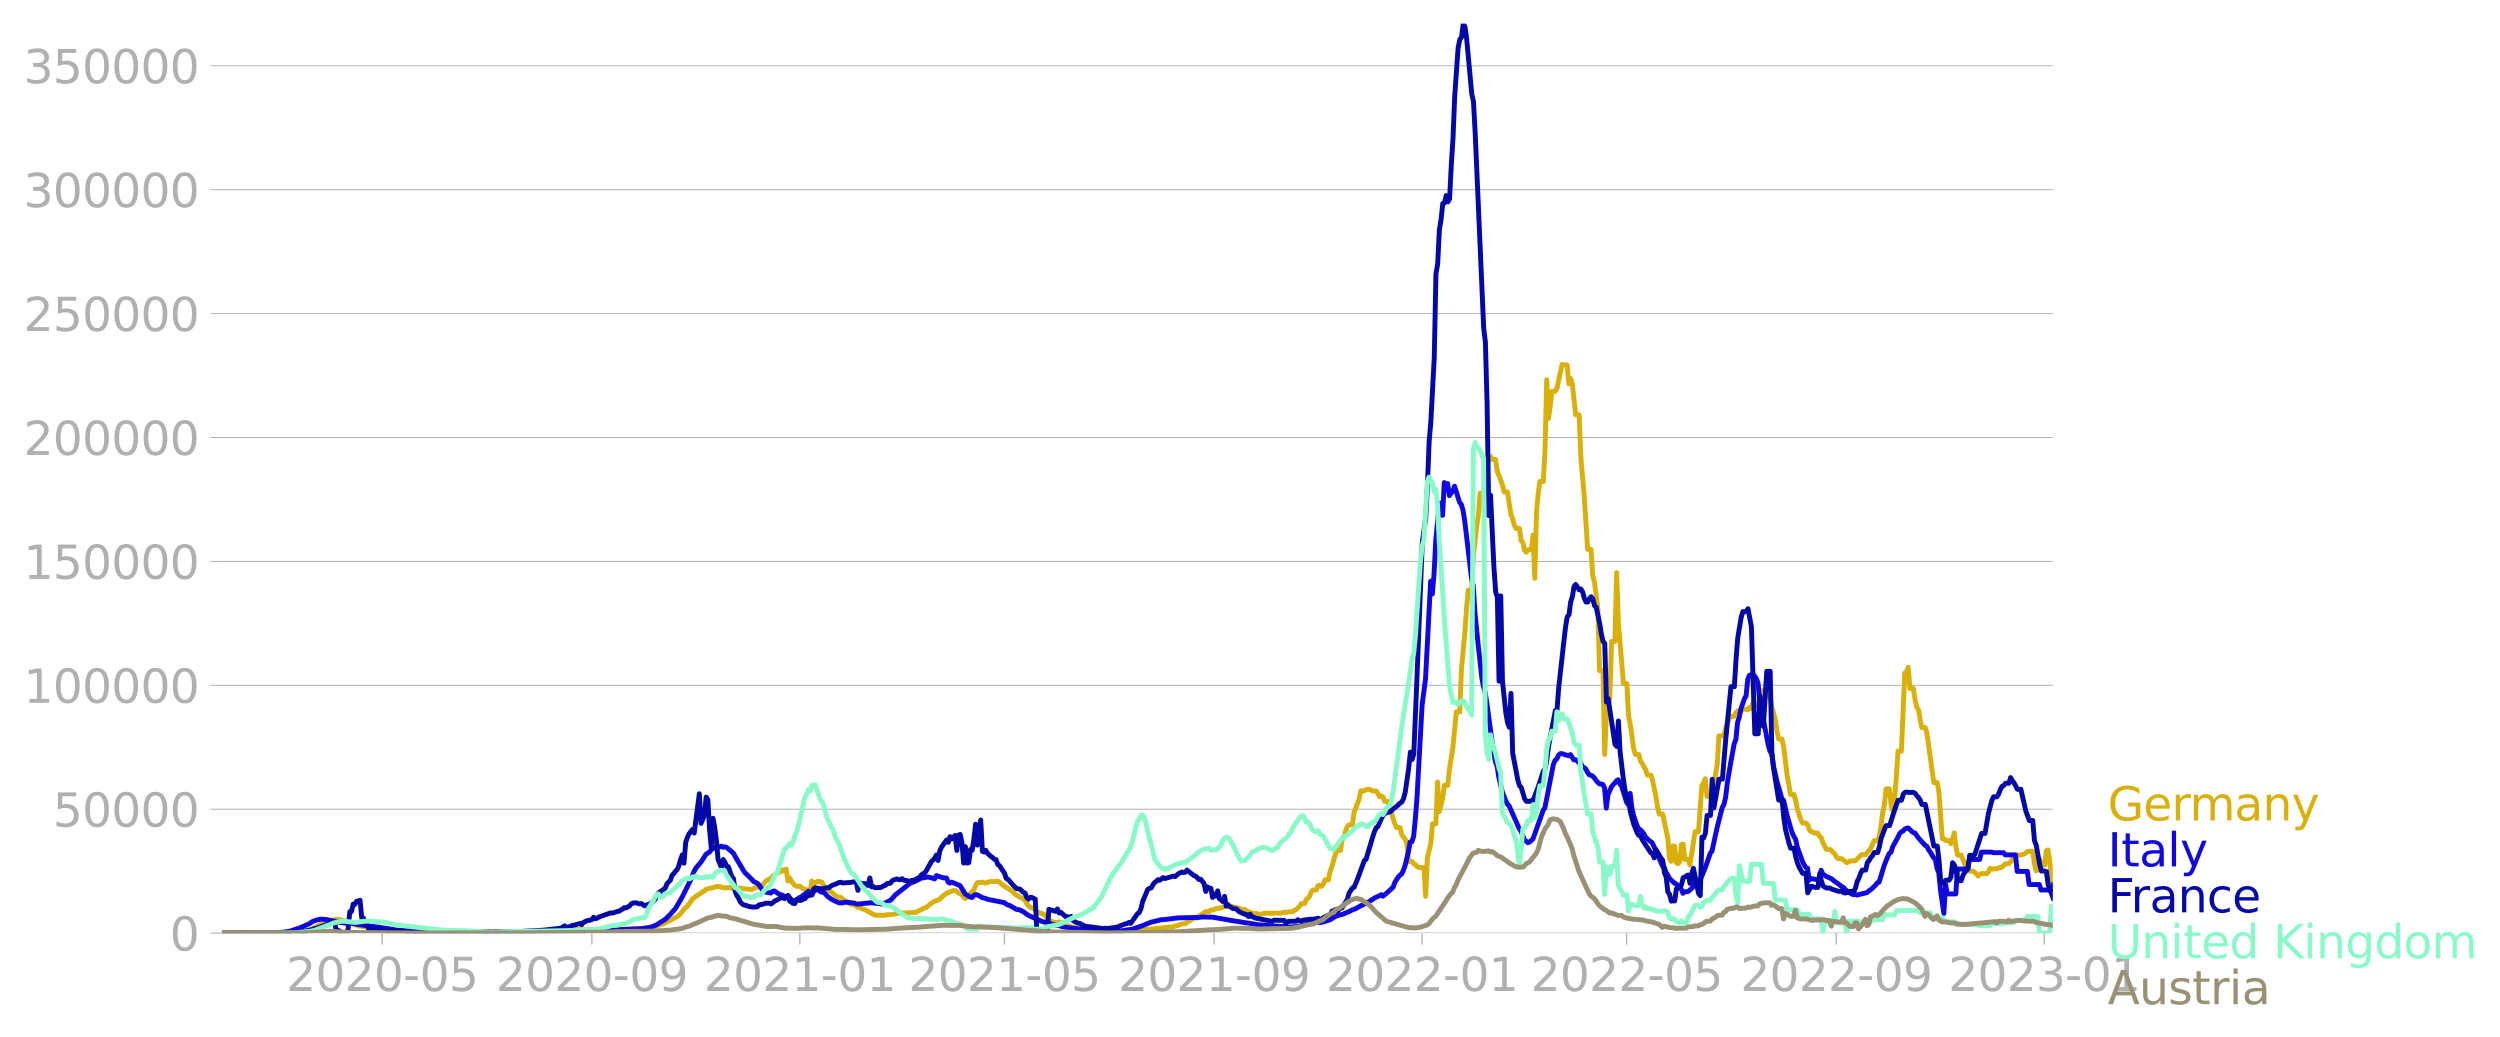 <svg xmlns="http://www.w3.org/2000/svg" xmlns:xlink="http://www.w3.org/1999/xlink" width="1015.94" height="421.575" viewBox="0 0 761.955 316.181"><defs><style>*{stroke-linejoin:round;stroke-linecap:butt}</style></defs><g id="figure_1"><path id="patch_1" d="M0 316.18h761.955V0H0v316.18z" style="fill:none"/><g id="axes_1"><path id="patch_2" d="M67.645 284.4h558V7.2h-558v277.2z" style="fill:none"/><g id="matplotlib.axis_1"><g id="xtick_1"><g id="line2d_1"><defs><path id="m81eeadfba9" d="M0 0v3.5" style="stroke:#b0b0b0;stroke-width:.4"/></defs><use xlink:href="#m81eeadfba9" x="116.483" y="284.4" style="fill:#b0b0b0;stroke:#b0b0b0;stroke-width:.4"/></g><g id="text_1" style="fill:#b0b0b0" transform="matrix(.14 0 0 -.14 87.235 302.038)"><defs><path id="DejaVuSans-32" d="M1228 531h2203V0H469v531q359 372 979 998 621 627 780 809 303 340 423 576 121 236 121 464 0 372-261 606-261 235-680 235-297 0-627-103-329-103-704-313v638q381 153 712 231 332 78 607 78 725 0 1156-363 431-362 431-968 0-288-108-546-107-257-392-607-78-91-497-524-418-433-1181-1211z" transform="scale(.016)"/><path id="DejaVuSans-30" d="M2034 4250q-487 0-733-480-245-479-245-1442 0-959 245-1439 246-480 733-480 491 0 736 480 246 480 246 1439 0 963-246 1442-245 480-736 480zm0 500q785 0 1199-621 414-620 414-1801 0-1178-414-1799Q2819-91 2034-91q-784 0-1198 620-414 621-414 1799 0 1181 414 1801 414 621 1198 621z" transform="scale(.016)"/><path id="DejaVuSans-2d" d="M313 2009h1684v-512H313v512z" transform="scale(.016)"/><path id="DejaVuSans-35" d="M691 4666h2478v-532H1269V2991q137 47 274 70 138 23 276 23 781 0 1237-428 457-428 457-1159 0-753-469-1171Q2575-91 1722-91q-294 0-599 50Q819 9 494 109v635q281-153 581-228t634-75q541 0 856 284 316 284 316 772 0 487-316 771-315 285-856 285-253 0-505-56-251-56-513-175v2344z" transform="scale(.016)"/></defs><use xlink:href="#DejaVuSans-32"/><use xlink:href="#DejaVuSans-30" x="63.623"/><use xlink:href="#DejaVuSans-32" x="127.246"/><use xlink:href="#DejaVuSans-30" x="190.869"/><use xlink:href="#DejaVuSans-2d" x="254.492"/><use xlink:href="#DejaVuSans-30" x="290.576"/><use xlink:href="#DejaVuSans-35" x="354.199"/></g></g><g id="xtick_2"><use xlink:href="#m81eeadfba9" id="line2d_2" x="180.388" y="284.4" style="fill:#b0b0b0;stroke:#b0b0b0;stroke-width:.4"/><g id="text_2" style="fill:#b0b0b0" transform="matrix(.14 0 0 -.14 151.14 302.038)"><defs><path id="DejaVuSans-39" d="M703 97v575q238-113 481-172 244-59 479-59 625 0 954 420 330 420 377 1277-181-269-460-413-278-144-615-144-700 0-1108 423-408 424-408 1159 0 718 425 1152 425 435 1131 435 810 0 1236-621 427-620 427-1801 0-1103-524-1761Q2575-91 1691-91q-238 0-482 47Q966 3 703 97zm1256 1978q425 0 673 290 249 291 249 798 0 503-249 795-248 292-673 292t-673-292q-248-292-248-795 0-507 248-798 248-290 673-290z" transform="scale(.016)"/></defs><use xlink:href="#DejaVuSans-32"/><use xlink:href="#DejaVuSans-30" x="63.623"/><use xlink:href="#DejaVuSans-32" x="127.246"/><use xlink:href="#DejaVuSans-30" x="190.869"/><use xlink:href="#DejaVuSans-2d" x="254.492"/><use xlink:href="#DejaVuSans-30" x="290.576"/><use xlink:href="#DejaVuSans-39" x="354.199"/></g></g><g id="xtick_3"><use xlink:href="#m81eeadfba9" id="line2d_3" x="243.773" y="284.4" style="fill:#b0b0b0;stroke:#b0b0b0;stroke-width:.4"/><g id="text_3" style="fill:#b0b0b0" transform="matrix(.14 0 0 -.14 214.526 302.038)"><defs><path id="DejaVuSans-31" d="M794 531h1031v3560L703 3866v575l1116 225h631V531h1031V0H794v531z" transform="scale(.016)"/></defs><use xlink:href="#DejaVuSans-32"/><use xlink:href="#DejaVuSans-30" x="63.623"/><use xlink:href="#DejaVuSans-32" x="127.246"/><use xlink:href="#DejaVuSans-31" x="190.869"/><use xlink:href="#DejaVuSans-2d" x="254.492"/><use xlink:href="#DejaVuSans-30" x="290.576"/><use xlink:href="#DejaVuSans-31" x="354.199"/></g></g><g id="xtick_4"><use xlink:href="#m81eeadfba9" id="line2d_4" x="306.12" y="284.4" style="fill:#b0b0b0;stroke:#b0b0b0;stroke-width:.4"/><g id="text_4" style="fill:#b0b0b0" transform="matrix(.14 0 0 -.14 276.872 302.038)"><use xlink:href="#DejaVuSans-32"/><use xlink:href="#DejaVuSans-30" x="63.623"/><use xlink:href="#DejaVuSans-32" x="127.246"/><use xlink:href="#DejaVuSans-31" x="190.869"/><use xlink:href="#DejaVuSans-2d" x="254.492"/><use xlink:href="#DejaVuSans-30" x="290.576"/><use xlink:href="#DejaVuSans-35" x="354.199"/></g></g><g id="xtick_5"><use xlink:href="#m81eeadfba9" id="line2d_5" x="370.025" y="284.4" style="fill:#b0b0b0;stroke:#b0b0b0;stroke-width:.4"/><g id="text_5" style="fill:#b0b0b0" transform="matrix(.14 0 0 -.14 340.777 302.038)"><use xlink:href="#DejaVuSans-32"/><use xlink:href="#DejaVuSans-30" x="63.623"/><use xlink:href="#DejaVuSans-32" x="127.246"/><use xlink:href="#DejaVuSans-31" x="190.869"/><use xlink:href="#DejaVuSans-2d" x="254.492"/><use xlink:href="#DejaVuSans-30" x="290.576"/><use xlink:href="#DejaVuSans-39" x="354.199"/></g></g><g id="xtick_6"><use xlink:href="#m81eeadfba9" id="line2d_6" x="433.41" y="284.4" style="fill:#b0b0b0;stroke:#b0b0b0;stroke-width:.4"/><g id="text_6" style="fill:#b0b0b0" transform="matrix(.14 0 0 -.14 404.162 302.038)"><use xlink:href="#DejaVuSans-32"/><use xlink:href="#DejaVuSans-30" x="63.623"/><use xlink:href="#DejaVuSans-32" x="127.246"/><use xlink:href="#DejaVuSans-32" x="190.869"/><use xlink:href="#DejaVuSans-2d" x="254.492"/><use xlink:href="#DejaVuSans-30" x="290.576"/><use xlink:href="#DejaVuSans-31" x="354.199"/></g></g><g id="xtick_7"><use xlink:href="#m81eeadfba9" id="line2d_7" x="495.757" y="284.4" style="fill:#b0b0b0;stroke:#b0b0b0;stroke-width:.4"/><g id="text_7" style="fill:#b0b0b0" transform="matrix(.14 0 0 -.14 466.509 302.038)"><use xlink:href="#DejaVuSans-32"/><use xlink:href="#DejaVuSans-30" x="63.623"/><use xlink:href="#DejaVuSans-32" x="127.246"/><use xlink:href="#DejaVuSans-32" x="190.869"/><use xlink:href="#DejaVuSans-2d" x="254.492"/><use xlink:href="#DejaVuSans-30" x="290.576"/><use xlink:href="#DejaVuSans-35" x="354.199"/></g></g><g id="xtick_8"><use xlink:href="#m81eeadfba9" id="line2d_8" x="559.662" y="284.4" style="fill:#b0b0b0;stroke:#b0b0b0;stroke-width:.4"/><g id="text_8" style="fill:#b0b0b0" transform="matrix(.14 0 0 -.14 530.414 302.038)"><use xlink:href="#DejaVuSans-32"/><use xlink:href="#DejaVuSans-30" x="63.623"/><use xlink:href="#DejaVuSans-32" x="127.246"/><use xlink:href="#DejaVuSans-32" x="190.869"/><use xlink:href="#DejaVuSans-2d" x="254.492"/><use xlink:href="#DejaVuSans-30" x="290.576"/><use xlink:href="#DejaVuSans-39" x="354.199"/></g></g><g id="xtick_9"><use xlink:href="#m81eeadfba9" id="line2d_9" x="623.047" y="284.4" style="fill:#b0b0b0;stroke:#b0b0b0;stroke-width:.4"/><g id="text_9" style="fill:#b0b0b0" transform="matrix(.14 0 0 -.14 593.8 302.038)"><defs><path id="DejaVuSans-33" d="M2597 2516q453-97 707-404 255-306 255-756 0-690-475-1069Q2609-91 1734-91q-293 0-604 58T488 141v609q262-153 574-231 313-78 654-78 593 0 904 234t311 681q0 413-289 645-289 233-804 233h-544v519h569q465 0 712 186t247 536q0 359-255 551-254 193-729 193-260 0-557-57-297-56-653-174v562q360 100 674 150t592 50q719 0 1137-327 419-326 419-882 0-388-222-655t-631-370z" transform="scale(.016)"/></defs><use xlink:href="#DejaVuSans-32"/><use xlink:href="#DejaVuSans-30" x="63.623"/><use xlink:href="#DejaVuSans-32" x="127.246"/><use xlink:href="#DejaVuSans-33" x="190.869"/><use xlink:href="#DejaVuSans-2d" x="254.492"/><use xlink:href="#DejaVuSans-30" x="290.576"/><use xlink:href="#DejaVuSans-31" x="354.199"/></g></g></g><g id="matplotlib.axis_2"><g id="ytick_1"><path id="line2d_10" d="M67.645 284.4h558" clip-path="url(#pabe5dfaaa9)" style="fill:none;stroke:#b0b0b0;stroke-width:.3;stroke-linecap:square"/><g id="line2d_11"><defs><path id="m891b3b6d70" d="M0 0h-3.5" style="stroke:#b0b0b0;stroke-width:.3"/></defs><use xlink:href="#m891b3b6d70" x="67.645" y="284.4" style="fill:#b0b0b0;stroke:#b0b0b0;stroke-width:.3"/></g><use xlink:href="#DejaVuSans-30" id="text_10" style="fill:#b0b0b0" transform="matrix(.14 0 0 -.14 51.737 289.719)"/></g><g id="ytick_2"><path id="line2d_12" d="M67.645 246.636h558" clip-path="url(#pabe5dfaaa9)" style="fill:none;stroke:#b0b0b0;stroke-width:.3;stroke-linecap:square"/><use xlink:href="#m891b3b6d70" id="line2d_13" x="67.645" y="246.636" style="fill:#b0b0b0;stroke:#b0b0b0;stroke-width:.3"/><g id="text_11" style="fill:#b0b0b0" transform="matrix(.14 0 0 -.14 16.108 251.955)"><use xlink:href="#DejaVuSans-35"/><use xlink:href="#DejaVuSans-30" x="63.623"/><use xlink:href="#DejaVuSans-30" x="127.246"/><use xlink:href="#DejaVuSans-30" x="190.869"/><use xlink:href="#DejaVuSans-30" x="254.492"/></g></g><g id="ytick_3"><path id="line2d_14" d="M67.645 208.872h558" clip-path="url(#pabe5dfaaa9)" style="fill:none;stroke:#b0b0b0;stroke-width:.3;stroke-linecap:square"/><use xlink:href="#m891b3b6d70" id="line2d_15" x="67.645" y="208.872" style="fill:#b0b0b0;stroke:#b0b0b0;stroke-width:.3"/><g id="text_12" style="fill:#b0b0b0" transform="matrix(.14 0 0 -.14 7.2 214.191)"><use xlink:href="#DejaVuSans-31"/><use xlink:href="#DejaVuSans-30" x="63.623"/><use xlink:href="#DejaVuSans-30" x="127.246"/><use xlink:href="#DejaVuSans-30" x="190.869"/><use xlink:href="#DejaVuSans-30" x="254.492"/><use xlink:href="#DejaVuSans-30" x="318.115"/></g></g><g id="ytick_4"><path id="line2d_16" d="M67.645 171.108h558" clip-path="url(#pabe5dfaaa9)" style="fill:none;stroke:#b0b0b0;stroke-width:.3;stroke-linecap:square"/><use xlink:href="#m891b3b6d70" id="line2d_17" x="67.645" y="171.108" style="fill:#b0b0b0;stroke:#b0b0b0;stroke-width:.3"/><g id="text_13" style="fill:#b0b0b0" transform="matrix(.14 0 0 -.14 7.2 176.427)"><use xlink:href="#DejaVuSans-31"/><use xlink:href="#DejaVuSans-35" x="63.623"/><use xlink:href="#DejaVuSans-30" x="127.246"/><use xlink:href="#DejaVuSans-30" x="190.869"/><use xlink:href="#DejaVuSans-30" x="254.492"/><use xlink:href="#DejaVuSans-30" x="318.115"/></g></g><g id="ytick_5"><path id="line2d_18" d="M67.645 133.344h558" clip-path="url(#pabe5dfaaa9)" style="fill:none;stroke:#b0b0b0;stroke-width:.3;stroke-linecap:square"/><use xlink:href="#m891b3b6d70" id="line2d_19" x="67.645" y="133.344" style="fill:#b0b0b0;stroke:#b0b0b0;stroke-width:.3"/><g id="text_14" style="fill:#b0b0b0" transform="matrix(.14 0 0 -.14 7.2 138.663)"><use xlink:href="#DejaVuSans-32"/><use xlink:href="#DejaVuSans-30" x="63.623"/><use xlink:href="#DejaVuSans-30" x="127.246"/><use xlink:href="#DejaVuSans-30" x="190.869"/><use xlink:href="#DejaVuSans-30" x="254.492"/><use xlink:href="#DejaVuSans-30" x="318.115"/></g></g><g id="ytick_6"><path id="line2d_20" d="M67.645 95.58h558" clip-path="url(#pabe5dfaaa9)" style="fill:none;stroke:#b0b0b0;stroke-width:.3;stroke-linecap:square"/><use xlink:href="#m891b3b6d70" id="line2d_21" x="67.645" y="95.581" style="fill:#b0b0b0;stroke:#b0b0b0;stroke-width:.3"/><g id="text_15" style="fill:#b0b0b0" transform="matrix(.14 0 0 -.14 7.2 100.9)"><use xlink:href="#DejaVuSans-32"/><use xlink:href="#DejaVuSans-35" x="63.623"/><use xlink:href="#DejaVuSans-30" x="127.246"/><use xlink:href="#DejaVuSans-30" x="190.869"/><use xlink:href="#DejaVuSans-30" x="254.492"/><use xlink:href="#DejaVuSans-30" x="318.115"/></g></g><g id="ytick_7"><path id="line2d_22" d="M67.645 57.817h558" clip-path="url(#pabe5dfaaa9)" style="fill:none;stroke:#b0b0b0;stroke-width:.3;stroke-linecap:square"/><use xlink:href="#m891b3b6d70" id="line2d_23" x="67.645" y="57.817" style="fill:#b0b0b0;stroke:#b0b0b0;stroke-width:.3"/><g id="text_16" style="fill:#b0b0b0" transform="matrix(.14 0 0 -.14 7.2 63.136)"><use xlink:href="#DejaVuSans-33"/><use xlink:href="#DejaVuSans-30" x="63.623"/><use xlink:href="#DejaVuSans-30" x="127.246"/><use xlink:href="#DejaVuSans-30" x="190.869"/><use xlink:href="#DejaVuSans-30" x="254.492"/><use xlink:href="#DejaVuSans-30" x="318.115"/></g></g><g id="ytick_8"><path id="line2d_24" d="M67.645 20.053h558" clip-path="url(#pabe5dfaaa9)" style="fill:none;stroke:#b0b0b0;stroke-width:.3;stroke-linecap:square"/><use xlink:href="#m891b3b6d70" id="line2d_25" x="67.645" y="20.053" style="fill:#b0b0b0;stroke:#b0b0b0;stroke-width:.3"/><g id="text_17" style="fill:#b0b0b0" transform="matrix(.14 0 0 -.14 7.2 25.372)"><use xlink:href="#DejaVuSans-33"/><use xlink:href="#DejaVuSans-35" x="63.623"/><use xlink:href="#DejaVuSans-30" x="127.246"/><use xlink:href="#DejaVuSans-30" x="190.869"/><use xlink:href="#DejaVuSans-30" x="254.492"/><use xlink:href="#DejaVuSans-30" x="318.115"/></g></g></g><path id="line2d_26" d="m67.645 284.4 21.302-.107 2.078-.154 1.559-.265 1.558-.405 1.04-.457.519-.098 3.637-2.176 3.637-.564 3.117.786.52.336 1.558.476 1.04.437 3.636.405 1.04.245 5.714.789 1.04.013 6.234.252 1.559.063 14.028.088 2.597-.13 3.637.126 11.43-.02 4.676-.139 9.872-.433 1.559-.1 8.312.102 1.56-.093 2.077-.076 6.755-.332 2.078-.104 3.117-.652 1.04-.362 1.038-.277 1.559-.831 1.039-.563 1.04-.497.519-.265 1.039-.924 1.039-1.345 1.039-.96 1.559-2.19 1.039-.793 2.078-1.384.52-.304.52-.469 1.038-.335.52.002 1.039-.34.52-.219.519.101.52-.1.52.274 1.038.198 1.559-.146.52.13 2.078.01 2.078.317.52-.005.519.147 1.039-.045.52-.175.52-.341 1.038-.174.52-.383.52-.176 1.038-1.246.52-.262.52-.435.52-.04.519-.747 2.078-1.357.52-.03.519-.55.52.322.52-.568.519 3.644.52-.937.519.972 1.039 1.328.52.246 1.038-.038 1.04.843 1.558.36.52.665.52-3.436.519 1.178.52-.715.519-.286.52-.098 1.039.31.52 1.022.519.65.52.33.519.578.52.154 1.039.906.52.486 1.038.42.52.044.52.535 1.558 1.02.52.442 1.558.268 1.04.738 1.038.318.52.278.52.116 3.117 1.729 3.117.012.52-.168 1.558-.046 1.04-.275 1.558-.126 1.559-.12 1.039-.041 2.078-.1 2.598-1.306.52-.132 1.558-1.304 1.04-.68 1.038-.336.52-.256 1.039-.997 1.04-.85 1.558-.59.52-.178.519-.034.52.253.519.537.52.149.519.287.52.796.52.42.519-.386 1.558-1.767.52-.423.52-1.297.519-.973 1.559-.151 1.039.324.52-.344.519-.01.52-.185 1.558.038.52-.147.52.286.519.516.52.347.519.48 1.039.565 1.559 1.125.52.63 1.558.984.52.152.519.338.52.489 1.039 1.612.52.448 1.038.37 1.559 1.247 1.039.28 1.04.543.519.907.52.646 1.038.329.52.309 1.039.09.52-.248.52.18 1.038.793 1.04.245.519.063 1.039.336 3.117.537 1.559.554 1.04-.028 6.234.356.52.058.519-.132 3.637-.126 1.558-.155 4.676-.432 1.04-.089 1.039-.1 1.039-.174h1.039l1.039-.14 2.078-.237h.52l.52-.235 1.038-.23 1.04-.457h1.038l.52-.537.52-.155 1.558-1.056h1.04l.519-.681.52-.198 1.558-1.102h1.04l.519-.482h.52l1.558-.57h1.04l.519-.298 1.558-.294.52.138h1.039l.52.212 1.039.163 1.039.48h1.039l.52.443 2.078.775h1.039l.52.212.519.054 1.558-.343 4.676.004.52-.195 1.559-.136.52-.118h1.038l.52-.443.52-.194 1.039-.95.52-.87h1.038l.52-1.269.52-.4.519-.668.52-1.29.519-.55h1.04l.519-1.364.52-.036.519.303.52-.638.519-1.343h1.039l.52-2.694.519-1.19 1.04-3.832.519-1.243h1.039l.52-3.143.519-1.102 1.039-3.057.52-.467h1.039l.52-3.788 1.558-4.092.52-2.53h1.039l.52-.387 1.038-.08 1.04.52h1.038l.52.7.52 1.046.52-.26.519.28.52 1.41h1.038l.52 2.839.52.565.519 1.974.52 1.504.52 1.113h1.038l.52 2.141 1.039 1.407.52 1.267.519 5.5h1.039l.52.711.52.253.519.606.52.233h1.558l.52 8.81.519-11.668 1.04-4.364.519-6.078h1.039l.52-12.699.519 9.013 1.039-4.164.52-3.872h1.039l.52-5.069 1.038-6.539 1.04-10.796h1.039l.52-12.907 1.038-11.245.52-7.51.52-5.394h1.038l.52-11.022.52-3.848.52-4.801.519-3.559.52-6.332h1.038l.52-6.453.52-.75.519-2.779.52-1.267.519.935h1.04l.519 3.76.52 1.117 1.038 2.86.52 2.172h1.039l1.04 6.875.519 1.179.52 2.082.519 1.004h1.039l.52 3.767.519.41.52 2.442.52.61.519-.74h1.039l.52-4.47.519 13.176.52-20.096.519-5.619.52-3.802h1.039l.52-9.554.519-21.46.52 11.876.519-3.472.52-4.857h1.039l.52-.892 1.558-7.314.52.145h1.038l.52 5.783.52-1.648.519 1.646 1.04 9.436h1.038l.52 12.852 1.039 11.917 1.039 16.232h1.04l.519 8.06.52 1.9 1.038 8.096.52 18.91h1.039l.52 25.565.52-12.342 1.038-4.665.52-17.45h1.039l.52-20.968.519 15.147 1.559 18.693h1.039l.52 9.85.519 2.512 1.039 7.441.52 1.784h1.039l.52 2.046.519.642.52 1.038.519.778.52 1.734h1.038l.52 1.487 1.04 4.992.519 3.263.52 2.168h1.038l1.559 7.294.52 6.335.52.793.519-4.687h.52l.519 5.119.52.275.519-.628.52-5.233.519-.122.52 4.687h1.039l.52 1.691 1.558-10.144h1.039l1.04-14.063.519-.83.52-1.241.519 5.369h1.039l1.039-3.642 1.039-6.161.52-8.64h1.039l.52-.316.519-2.075 1.039-3.024.52-.53h1.039l.52-1.176.519-.557.52.348.519-.295.52-.5h1.038l.52.175.52-.78.52.336.519-1.807.52.867h1.038l.52-2.55.52-.643.519-1.445.52 1.675.52.203h1.038l.52 3.348.52 1.642.519 2.074.52 3.506.519 2.484h1.04l.519 2.713 1.039 8.295 1.039 5.91h1.039l.52 1.86.519 2.59 1.04 3.205.519 1.043h1.039l.52.406.519 1.613.52.577.519.13.52.336h1.039l.52 1.026.519.36.52 1.56 1.038 2.035h1.04l.52.336.519.637.52.393.519 1.057.52.369h1.038l1.56 1.239 1.038-.51 1.559-.088 1.559-1.563.52-.297h1.038l1.04-1.269.519-.584 1.039-2.43h1.039l.52-1.116.52-3.134.519-4.218.52-2.361.519-4.917h1.039l.52 5.067.519 1.665.52-4.07.52-5.787.519-8.388h1.039l1.039-23.84.52-.347.519-1.372.52 6.465h1.039l.52 3.318.519 2.426.52.72.519 3.065.52 2.364h1.039l.52 1.82 2.077 14.945h1.04l.519 2.904 1.039 14.221.52.03.52.524h1.038l.52.956.52-1.35.519-1.926.52 4.311.519 2.475h1.04l.519 1.131.52 1.498.519.994 1.039 1.238h1.039l.52.329 1.039 1.167.52-.516.519-.262 1.558.07.52-.527.52-1.13.52.213 1.558-.044.52-.34.519-.025.52-.17 1.039-1.03h1.039l.52-.541.519-.751.52-.323 1.038-1.025h1.04l1.039-.292 1.039-.79 1.039-.078h.52l.519 3.701.52 2.254.519-.855.52-2.757.52 1.892h1.038l.52-4.4.52-.218.519 3.431.52 5.677.519 1.158h0" clip-path="url(#pabe5dfaaa9)" style="fill:none;stroke:#d8b009;stroke-width:1.5;stroke-linecap:square"/><path id="line2d_27" d="m67.645 284.4 16.106-.094 2.598-.19 2.078-.329 3.117-1.035 2.598-1.149 1.04-.701 1.558-.566 1.04-.204 1.558.108 2.078.421 1.559.366 1.039.158 1.558.22 2.079.092 1.039.172 1.039.179 1.558.236.52-.076 1.559.296 8.313 1.246 1.039.025 5.195.332 12.47.284 2.078.034 3.117-.035 8.832.058 11.43-.056 8.833-.251 6.235-.51 2.597-.064 2.079-.062 3.117.033 4.676-.183 2.598-.167 2.078-.338 1.039-.309 1.039-.516 2.598-1.618 1.558-1.53 1.04-1.183.52-.537 2.077-3.56 2.598-5.275 1.04-2.595.519-.932 1.558-1.84 1.56-2.422 1.038-.618.52-.74 1.039-.634.52-.335.519.276 1.04-.372.519.313.52-.142.519.194 1.558 1.272.52.478 1.039 1.876 1.04 1.734 1.038 1.742.52.707 1.039.973 1.039 1.08.52.568 1.039.481.52.487 1.038 1.53.52.58 2.078.405.52-.52.52-.133 1.558 1.053 1.039.29.52.394.52.021.519-.392 1.039 1.302 1.039.474.52-.248.519-.587.52-.342.519-.153.52-.573.52-.24 1.038-.893 1.04 1.05.519-.879.52-.472.519-.187.52.122.52.491 1.038.276.52.396.52.656 1.038.804 1.04.582 1.558.69 1.04.02.519-.175 1.039-.025 2.078.276.52.217.52.076 2.597-.299.52.025.52-.16 3.116.277.52.15 1.559-.579 1.039-.561.52-.468 1.038-1.201 3.118-2.443 1.558-1.245.52-.084.52-.287.52-.155 1.558-.861 1.558-.28.52-.083 1.04.197 1.038.365.52-.998 2.078.677 1.04.057.519 1.251.52.29.519-.285 1.039.394 1.039.45.52.24 1.558 2.532 1.559.968.52.097.519-.612.52-.267.519.026 1.559.89 1.039.246.52.25 5.195 1.037.52.433.519.27.52.138 2.078 1.187 1.039.186 1.039.529 1.559 1.103 2.078.972 2.078.905 1.559.405 2.078.592 1.559.264 1.039.363 2.078.293 5.715.72 4.676.39 2.598-.023 2.597-.119 3.637-.528 2.598-.882 3.117-1.253 1.56-.379 1.558-.369 1.039-.042 1.559-.21 1.558-.196 1.04-.12 6.234-.134 1.039-.128 3.117.053 2.079.356 2.597.446 1.559.295 2.078.297 1.559.272 1.559.203 2.078.39 2.597.23 3.118.232 4.676.269 2.078-.148 5.715-1.293.52-.03.52.131 1.038-.176 2.078-.684 1.56-.962 1.558-.57.52-.07 2.078-.844 1.039-.555 1.039-.37 1.039-.582.52-.338.519-.143.52-.348.52-.169 2.077-1.265.52-.405 1.559-.711.52-.31.519.463 1.039-.85 2.078-1.897.52-1.466 1.039-1.635.52-.549.519-.378.52-1.091.519-1.418 1.039-4.365.52-2.884.519-.062.52-1.575.52-5.127.519-6.656 1.558-28.328 1.04-7.93 1.558-29.783.52 3.88.52-6.073.519-10.197 1.039-10.687.52-.768.519 3.76.52-9.988.52.496.519-.196.52 3.67.519-.82.52-.514.519-1.542 1.559 4.947.52.617.519 1.818.52 3.24 2.077 17.518.52 2.162.52 8.413 1.039 10.218 1.039 9.46.52 2.716.519 1.73.52 3.33 1.558 11.636 1.04 6.212.519 1.383.52 3.389 1.038 4.31 1.04 2.732.519 1.094.52.463 3.117 7.06.52.669 1.039 2.613 1.039.93.52-.216 1.038-.906 3.118-8.756.52-.76 2.597-13.257.52-1.244.52-.405.519-1.132.52-.454.519-.03 1.039.36 1.039.305.52-.366 1.039 1.644.52-.07.519.346.52.605.519.025.52 1.228.519.164.52.458.519 1.014.52.754.52.118.519.283.52.524.519.788 1.039 1.063.52-.012.519.18.52 1.092.52 6.12.519-4.084 1.039-2.355.52-.701.519-.496.52-.722.519-.287.52 1.296.52.643 1.038 3.384.52 1.646.52.67.519-3.498.52 4.4.519 2.3 1.04 3.05.519 1.119.52.178 1.038 1.205.52.996 1.039 1.056 1.039.77 3.117 7.073.52.405.52 1.531.519.732.52 1.063 1.558 1.486.52.235 1.039 1.225.52.34.519 1.308.52-.452 1.039-.124 1.039-.86.52-.627.519-1.33.52.039.519-.41.52-.22 1.558-3.746 1.559-4.49.52-.673 1.558-7.105 1.559-6.173.52-.876.519-2.254.52-4.38 1.038-6.18 1.04-5.683.52-1.28.519-5.271.52-1.571.519-2.606 1.039-3.013.52-.933.519-5.058.52-1.191.52-.17.519-.026.52.423.519.811.52 1.356.519 5.58 1.039 5.151 1.559 8.155.52 1.847.519.856.52 3.501 1.038 4.652 1.56 5.476.519.496 1.039 4.53 1.039 3.677.52 1.65.519 1.144.52.814.519 2.376 1.559 4.35.52 1.102.519.777.52.225.519 3.683.52-.492 2.078.378.52-.056.519-2.85.52 1.173 1.038.707 1.04.476.52.223 1.038.846 1.559 1.07.52.48.519.188.52.673 1.039.801 1.039.663.52.14.519-.07.52.183 3.117-.75.52-.565.519-.252 1.558-1.455.52-.724.52-.189 1.558-5.081 1.04-2.6.519-1.091.52-.358.519-1.66 1.559-2.8.52-1.15.519-.597.52-.191.519-.61.52-.272.519-.093 1.559 1.408.52.114 1.038 1.468 2.079 2.319.52.261.519 1.04.52.72 1.038 1.714.52.536.52 2.757.519 1.253.52 5.256 1.039 7.206.52-8.842.519 2.892h2.597l.52-7.574h3.117l.52-2.93h3.117l.52-2.243h3.117l.52.184h3.117l.52.658h3.117l.52 5.038h3.117l.52 3.998h3.117l.52 1.67h3.116l.52-1.497h0" clip-path="url(#pabe5dfaaa9)" style="fill:none;stroke:#1007e1;stroke-width:1.5;stroke-linecap:square"/><path id="line2d_28" d="m67.645 284.4 20.782-.107 2.598-.224 2.078-.309 2.078-.435 1.04-.375 1.039-.299 2.078-.79.52-.107.519-.581.52-.203.519.196.52-.155.52 2.344 1.038.372.52.673h1.558l.52-1.151.52-5.384.519-.052.52-2.259.52.07.519-.949.52-.035.519-.255.52 5.358.519.075.52 1.595.519.152.52 1.541.52-.1.519.23.52.05 1.038-.184.52.351.52-.316.519.247 1.04.125 1.038.554.52-.603 1.558.08 1.56.077.519.39 7.273.19.52-.332.52.017 1.039-.207 1.039.089.52.367 1.038-.109.52.132 1.559-.127.52-.415.519.43 2.597-.017 3.118-.017 2.598.023.52.081 2.077-.135 1.04.088 1.558-.087 2.598.02h1.039l2.598-.005 3.117-.223 1.559-.06 1.558-.098 1.559-.092 4.676-.505 1.04-.172 1.038-.664.52.445 1.039-.204 1.039-.45.52-.029 1.558-.489.52.378.52-.693 1.038-.503 1.04-.192.519-.163.52-.734.52.443.519-.133.52-.339 3.636-1.293.52.073 1.039-.34.52-.18.519-.05.52-.4.519-.24.52-.453.52.085 1.038-.564.52-.612.52-.31 1.038-.081 1.04.358.52-.122 1.038.706 1.04-.449.519-.144.52-.357 1.038-.967 1.04-2.024 2.078-1.445.52-1.333 1.038-1.086.52-1.494.52-.547.52-.729.519-.48.52-1.192.519-1.858.52-1.416.519 2.506.52-6.336.519-1.52.52-1.094 1.039-1.343.52 1.097 1.558-11.954.52 9.028 1.039-2.445.52-5.562.519.821.52 9.136.519 5.393.52-8.904.519 2.726.52 3.972.519 5.902 1.04 2.454.519-2.48.52.815.519 1.27.52.094 1.038 3.059.52.538.52 3.85.519 1.304.52.84.52 1.132.519.56.52.364 1.038.24.52.273.52.024.519.136 1.559-.075.52-.604 1.038-.166 1.04-.328 1.039-.04.52.25.519-.328.52-.488 2.077-1.075.52-.014.52.295 1.039-.832.52 1.547 1.038.738.52.04.52-1.244 1.038.283.52-.04.52-.392.52-.105.519-1.008.52.144.519-.19.52-.055.519-1.803.52-.373 1.039.145 1.039.182 1.558-.365.52.002.52-.46.519-.305 1.04-.365 1.038-.484.52-.054.52.203 2.078-.124 1.558-.236.52.059.52 2.567.519-2.414.52.373 1.039-.036.52.466.519.107.52-2.272.519 2.687.52-.07.519.328 1.558-.029.52-.155.52-.37.52-.122.519-.58 1.039-.091.52-.7.519-.312 1.039-.305.52.225.52-.008.519-.289.52.509.519.014 1.039.262 1.039-.292.52-.033 1.039-.61.52-.17.519-.687.52-.498.519-.1.52-.739 1.558-2.792 1.04-1.057.519-1.007.52 1.654.519-2.9.52-1.142 1.558-2.213.52.724.52-1.73.519.685 1.039-1.06.52 4.582.519-4.695.52-.182.519 2.446.52 6.271.52-5.001.519 5.019.52-.134.519-4.02.52.241.519-3.353.52-4.594.519 6.365 1.04-7.634.519 9.551.52.199.519-.534.52.926 1.038.945.52.348.52.526.52.081.519 1.484.52.365 1.558 2.359.52 1.573.519.237 1.559 1.76 1.039 1.085 1.039.136 1.039.981.52.243.519 1.306.52.55.52-.53.519-.005 1.039.54.52 10.342h3.117l.52-7.246 2.077.602.52-.723.52 1.22.52-.176 1.558 1.368.52-.087.519.413.52-.455.519 1.196 1.04.621.519.238.52.052 1.558.832 5.715.762.52-.128.519.103 3.117-.397 1.04-.484 1.558-.571.52-.05.52-.364.519.284 2.078-2.967.52-.315.52-1.215.519-2.171 1.558-3.696.52-.292.52-.132.519-.961.52-.686.52-.359.519-.529.52.203 1.038-.825.52.305 2.598-.755.52.148 1.038-.879 1.04-.511.519.154.52-.087.519-.667 2.078 1.685.52.185.52.428.519.592.52-.085 1.039 1.298.52 2.426.519-1.394.52.396.519.025.52 2.793.519-1.017.52.597.519-1.594.52 2.406.52.347.519.5.52-1.565.519 2.934.52-.428.519.562 1.039.65 1.04.088.519.598.52.403 1.558.655.52.084.519.613.52-.728.52.764.519.116.52.281 5.195 1.038.52-.376 3.117.08.52.876.519-.48.52-.15 2.077.016.52-.483.52.364.52-.029 1.038-.28 1.04-.101.519-.108 1.039.016 1.559-.311.52.503 1.558-.983 1.039-.483.52-.038.519-1.129.52-.176.52-.35.519.56 1.039-.967.52-.115 1.558-2.534.52-1.876 1.039-1.648.52-.22 1.038-2.47 2.079-5.667.52-.347 2.077-7.001.52-1.551.52-1.14.519-.333 1.04-2.451.519-.911.52-.571 1.038-.448.52-.05 1.559-1.375.52-.322 1.038-.997.52-.327.52-1.022.519-2.006 1.039-7.198.52-4.971.519 2.241.52-1.656 1.039-24.905 1.558-39.651 1.04-7.31.519-9.944.52-13.39.52-6.08 1.038-19.485.52-25.643.52-2.854.519-10.45.52-3.19.519-4.909.52-.16.52-2.259.519 1.939.52-.941.519-10.407.52-8.058.519-12.832 1.039-14.72.52-2.537.52-.736.519-4.109.52.954.519 3.638 1.039 11.23.52 5.63.519 2.269.52 9.56 2.597 59.522.52 4.273.52 18.994.519 33.88.52-6.25 1.039 21.981.52 7.431.519 1.752.52 25.542.519-25.989.52 25.973 1.038 9.765.52 2.972.52 1.309.52-10.31.519 18.274 1.558 8.082.52 1.77.52.51 1.039 3.485.52.778 1.038.035.52-.294.52-.06 1.558-4.106 1.559-4.809.52-.68.519-2.555.52-4.169 2.078-10.99.52-.206.519-6.884 1.558-13.946.52-4.468.52-3.118.519-.569.52-3.936.519-1.615.52-3.147.52-.587 1.038 1.652.52-.25.52.855.519 1.955.52 1.15.519.005.52-1.043.52-.581.519.71.52 2.049.519.482 1.039 4.864.52 3.258.519 2.267.52.618.52 17.832.519-1.001 2.078 13.933.52.62.519-7.769.52 9.494 1.039 8.58.52 3.354.519 2.399.52.572.519 3.278 1.039 3.818 1.04 2.618.519.799.52.15.519 1.15 2.597 4.003.52.152.52 1.374.52-2.578 1.558 2.667.52.634.519 3.84.52 1.235.519 4.569.52.713.52 2.107.519-.116.52.057.519-3.703 1.039-.78.52-.447.519-2.19.52-.172.52-.443.519-.167.52 2.536.519-2.987.52-1.594 1.558 7.644.52.668.52-17.797.519.203.52-1.395.519-5.452 1.039-.01.52-11 .519 8.75 1.559-8.79h1.039l1.039-12.433 1.558-15.753h1.04l.52-8.47.519-6.431 1.039-6.244.52-1.74h1.038l.52-.873 1.04 5.496 1.038 32.617h1.04l.519-11.476 1.039 9.213 1.04-16.772h1.038l.52 24.588.52 4.993 1.558 9.661h1.04l.519 5.38.52 3.615 1.038 4.06.52 1.62h1.039l.52 2.675.519 1.8.52 1.314 1.039 1.853h1.039l.52 5.942 1.038-1.987.52.078.52.268h1.039l.52-4.158.519 2.13.52 1.566.519.4.52.233h1.039l.52.322 2.077.704h1.04l.519.41.52.08 1.039-.193.52-.29h1.038l.52-.927.52-2.052.519-1.02.52-1.448.52-1.035h1.038l.52-2.264.52-.636.519-.937.52-.559.519-.953h1.039l.52-1.658.52-2.522 1.038-2.86.52-1.158h1.039l1.559-4.814 1.039-2.92h1.039l.52-1.784.519-.604.52-.136.519.139 1.559-.02.52.268.519.768.52.527.519.802.52 1.323h1.039l2.078 10.161.52 2.514h1.038l.52 4.227.52 6.436.519.656 1.04-.93h1.038l.52-.94.52-4.374.519.679.52 1.617.519 3.176h1.04l.519-1.518.52-.97 1.038-1.221.52-4.012h1.039l.52-.25 2.078-6.426h1.039l1.039-6.074 1.04-3.968.519-1.12h1.039l.52-.89.519-1.34.52-.952.519-.236.52-.716h1.039l.52-1.727.519.98.52.61 1.038 1.975h1.04l1.558 6.76 1.04 2.764h1.038l.52 6.18.52 1.269 1.039 5.78.52 2.162h1.038l.52.179.52 3.98 1.558 4.145h0" clip-path="url(#pabe5dfaaa9)" style="fill:none;stroke:#0309a6;stroke-width:1.5;stroke-linecap:square"/><path id="line2d_29" d="m67.645 284.4 21.821-.075 4.676-.436 1.559-.28 4.676-1.76 1.559-.626 2.078-.428 1.039-.019 3.117.378 2.078-.27 1.559-.16 5.196.3 1.039.197 1.558.415 1.04.298 1.039.048 1.039.09 1.039.181 1.039.063 1.039.145 8.832.99 4.157.182 3.117.032 6.235.361 1.039.09 2.598-.065 1.039-.07 5.195-.148 1.04.083 15.066-.323 1.559.02 6.754-.465 4.157-1.06 1.039-.033 1.039-.195 2.078-.434 1.04-.432 1.038-.624 1.04-.37.519.036.52-.24 1.039-.132.52-.012.519-.737.52-1.863 1.038-1.72.52-.761.52-1.146.519-.745.52-.248.52 1.088.519-.15.52-.29.519-.603 1.558-.456 1.56-1.41.519-.748.52-.244.519-.528.52-.74 1.038-.528.52-.165.52.214.52-.197.519-.416.52.12.519-.373 1.039.517 1.559-.052.52-.332.519.289.52-.26.519-.041.52.237.519-1.009.52-.432.519-.205.52-.474 1.039.038.52.363.519 1.142 1.558 2.194.52.638.52.944.519.15 2.078 2.304.52.334.52-.233 1.038.504.52-.172.52.032.52-.555.519-.258.52.115.519-.045 1.558-1.883.52-.128 1.04-1.272.519-.932.52-1.556 1.038-1.357.52-1.896.52-1.41.519-1.987.52-1.521 1.039-.852.52-.823.519.396.52-.863.519-1.756.52-1.174.519-1.815 2.078-9.043.52-.842.52-1.329.519.347.52-1.588.519-.237.52.01 1.039 3.028.52 1.607.519.43.52 1.329 1.038 3.775.52.937.52 1.318.519.936.52 1.167.52 1.679 1.038 1.766 1.04 3.089.519 1.47 1.039 2.194 1.04 2.072 1.038.737.52.66 1.558 2.487 4.676 4.953.52.195.52.035.519.156 1.04.647.519.125.52-.094 1.558.755 1.559 1.11.52.56.519.23 1.558 1.02 1.04.23 1.558.171 2.598-.01 3.117.256 2.598-.16 1.04.34 1.038.212 1.04.348.519.303.52.053 2.597.854.52.886 1.039.15 1.039-.104 1.039.068.52-.82 2.078.096 4.676.198 4.156.163 5.196-.121.52.524 1.558-.043 1.559-.109.52-.516 4.156-.806 1.558-.682 1.559-.786 1.039-.552 3.117-1.184 1.04-.636 2.078-1.189 1.039-1.408.52-.544.519-.852.52-.602.519-1.316 1.039-1.991 1.04-2.422.519-.708.52-1.005.519-.483 1.039-1.584.52-.482 1.039-1.762 1.558-2.467.52-1.086 1.039-3.535.52-2.415.519-1.806.52-.595.52-1.103.519-.212.52.923.519 1.713 1.039 4.508.52 1.653 1.039 4.498.52.984 1.038 1.376.52.524 1.039.433.52-.368.519.093 1.559-.848 1.039-.476.52-.028.519-.306 1.039-.193.52.081 1.558-1.187 1.559-1.167.52-.6 1.558-1.004 1.04-.26 1.038-.13.52.59.52-.14 1.038.019 1.56-1.366.519-1.57.52-.591.519-.327.52.046.519.576 1.039 1.698 2.078 4.418.52.481 1.039-.13 1.039-1.077.52-.421.52-.998.519-.34.52-.054.519-.408.52-.18.519-.391.52-.155 1.038.11.52.051 1.04.699.519.173 1.039-.832.52-.045.519-1.077 1.039-.986.52-.503.52-.297.519-.524.52-1.002.519-.369 1.039-2.198 1.039-1.39.52-.752.52-.497.519-.238.52.643.519 1.36.52-.018.519.508.52 1.321.519.62.52.44.52.116.519-.385.52 1.082 1.038.55 2.078 3.813.52.08.52.215 3.117-4.091.52.15 1.558-1.36.52-.364 1.558-1.682.52.1.52-.553.519.03 1.559.887 1.039-1.21 1.039-.331.52-.741.519-.954.52-.535.52-.329.519.325.52-.798.519-1.163.52-.51.519-.31.52-1.53.519-2.918 2.598-19.48 2.597-16.7.52-4 .52-1.706.52-5.263 1.038-15.582.52-7.457.52-4.46.519-1.76 1.039-17.917.52-1.304.52.889.519 1.157.52 2.335.519-.71.52 4.798.519 11.488 1.039 14.975.52 8.595 1.558 20.1 1.04 5.026.519-.179 1.039.846 1.04-1.08.519-.085.52.625.519 1.183.52.772.519.515.52 1.332.519-81.211.52-1.922.52 1.602.519.16.52.725.519 1.318.52.992.519 84.615.52 5.003.519 2.116.52-7.42.519 2.564 1.04 2.93 1.038 4.598.52 1.478.52 12.032.519 1.208.52.727.519 1.1.52.323.52.508 1.558 4.675 1.039 7.578.52-4.725.519-6.262.52-.505.52-.748.519-1.391h1.039l.52-4.789.519 3.94.52-2.519.519-4.192.52-3.038h1.039l.52-4.83.519-6.208.52-2.728.519-.697.52-2.162h1.039l.52-5.907.519 2.7 1.039-2.107.52 1.604h1.038l.52 1.189 1.039 3.057.52 2.864.52.911h1.038l.52 7.768.52 3.282.519 4.037 1.039 5.845h1.04l.519 5.617 1.039 2.862.52 1.65.519 4.53h1.039l.52 9.856.52-8.399 1.038 2.358.52-2.582h1.039l.52-4.872.519 10.735 1.559 2.953 1.039-.006.52 4.86.519-2.009.52.014 1.038.325 1.04.002.52-2.821.519 2.67.52.923.519-.341.52.538h1.038l1.04.487.52.105.519.222 1.558.004.52-.227 1.039.423.52 1.899.52.177 1.038.003.52.876 1.039.17.52-.453.519.527 1.04.002.519-1.693.52-.478 1.038-2.027.52-1.034h1.039l.52.578.52-.193.519-1.315 1.039-.58h1.039l.52-.956.519-.475 1.039-1.32.52-.426 1.039-.04.52-1.104.519-.537.52-.723 1.038-1.15 1.04.04.52 5.107.519 2.201.52-11.198 1.038 4.74 2.079.068.52-5.236 3.116.03.52 5.787 3.117.05.52 4.998 3.117.064.52 2.959 1.558-.027 1.559.04.52 1.346 2.078.05 1.039-.016.52 1.3 3.117.013.52 4.303.519-3.46 2.598-.012.52-3.08.519 3.46 2.598.03.52 3.077.519-3.532 3.117.018.52.187 1.558-.022 1.559-.019.52-.619 3.117-.067.52-1.527 2.597.1.52-.026.52-1.243 1.038-.052 5.715-.045.52.736 3.117-.032.52 1.485 1.558.038 1.559.012.52 1.222 3.117-.006.52.798 1.558.033 1.559-.03.52.087 1.558-.026 1.559.04.52.313 3.117-.014.52-.651 2.077-.016 1.04.013.519-.244 1.559-.047 1.558.056.52-.756 2.078-.036 1.04-.06.519-1.103 3.117.051.52 4.97 1.039.09 2.078-.055.52-8.15.519-.043h0" clip-path="url(#pabe5dfaaa9)" style="fill:none;stroke:#89f9c9;stroke-width:1.5;stroke-linecap:square"/><path id="line2d_30" d="m67.645 284.4 25.458-.094 4.157-.287 3.636-.178 2.598.19 3.637.164 18.704.17 34.81-.051 25.458-.26 2.078-.13 4.157-.06 5.715-.049 6.234-.335 3.118-.405 2.078-.65.52-.122 1.039-.454 2.078-.864 2.598-1.222 1.039-.194 1.558-.453.52-.14 1.559.262 1.039.009 1.039.474 1.558.288 5.716 1.704 2.597.433 1.559.26 1.04-.023 1.558-.028 2.598.511 3.636.078 2.598-.134 1.559-.038 1.039.068 1.039-.067 5.715.5 2.078-.004 4.676.109 8.833-.186 4.156-.317 5.196-.27 4.156-.328 2.598-.188 1.039-.064 5.195.025 1.56.213 2.597.225 2.078-.03.52.118 1.558.014 1.04.082 1.558.044 15.587 1.258 2.078.068 15.067.28 7.793-.04 11.95-.243 3.637-.088 8.313-.523 4.156-.187 2.598-.229 1.559-.132 4.676.085 2.597.173 9.872-.204 2.078-.313 3.637-.872 1.039-.13 2.078-.951 1.04-.425 1.038-.918 1.04-.67 1.039-.615 1.039-1.041.52-.087 2.077-1.367.52-.485.52-.194.52-.463.519-.153.52-.287 1.038-.154.52.211.52.061 1.558.998 1.559 1.195 1.558 1.764 3.118 2.72 6.754 1.933 2.078.126 1.559-.237 2.078-.675.52-.367 1.039-1.333.52-.547.519-.362 1.558-2.356 1.04-1.565 1.558-2.394 1.04-1.17.519-1.245.52-.896.519-1.37 1.559-2.926 1.039-1.987 1.039-2.032 1.039-1.35 1.04-.217.519-.63.52.229 1.038.148.52-.111.52.019.519-.143.52.384.519-.185 1.04.733.519.533 1.558.641.52.477.52.297 1.039.783 2.078 1.205 1.039.145 1.039-.025.52-.397.52-.616 1.038-.579 1.04-1.3 1.038-1.308.52-1.106 1.04-3.88 1.038-2.372 1.04-1.497.519-1.37 1.039-.329.52.155.52-.008 1.038.684 1.04 2.137.519 1.47.52.985 1.038 2.409.52 1.182.52 2.234 1.558 4.786 1.04 2.285 2.078 4.541.52.644 1.038.814.52.63.52.908.519.64 1.559 1.225.52.185 1.038.839.52-.06 2.078.775 1.04-.02.519.474 1.039.351 2.078.346 2.078.185 1.04.098.519.221 2.078.36 2.078.694 1.04.952.519-.429.52.21.519.065.52.195 1.039.072h.52l.519.23.52-.115 1.038-.001 1.56-.018.519-.346.52-.099 1.038.03.52-.274h1.039l.52-.312.52-.07.519-.298.52-.46.519-.247h1.039l.52-.634 1.038-.585.52-.439.52-.195h1.039l.52-.863.519-.2.52-.755 1.558-.333h.52l.52-.34.519-.035.52.468 2.077-.124.52-.3.52.135 1.558-.477h1.04l.519-.608.52-.203.519-.02.52-.144 1.558.01.52.803.52-.17.519.253 1.039.877h1.04l.519 3.171.52-1.69.519.171 1.039.69h1.039l.52-1.847.519 2.3 1.04.39 1.558-.03 2.078.473.52-.13 2.078-.008.52-.142.519.06.52.233h1.039l.52 1.74.519-1.496 1.558.22h1.04l.519-1.275.52 1.535.52.019 1.038 1.079h1.04l.519-1.107.52.02.519 1.846 1.559-1.87.52-1.102.519 1.992.52-.372.519-2.314 1.039-.425.52-.347.519.356.52-.255.52-.496 1.038-1.265 1.04-.976 2.078-1.39.52-.169.519-.315 1.558-.338 1.04.12.519.068 1.559.82.52.249 1.038.908 1.04 1.015 1.039 2.273.52-.856.519.296 1.039 1.177.52.323 1.038-1.113.52 1.24.52.233.519.402 1.04-.074 1.038.288 2.078.14.52.246 2.078.16 6.235-.563 3.117-.313.52.375.52-.463 1.558-.024 1.04.206.519-.532.52.43 2.597-.384 1.039.145 2.598.152.52-.074.519.124.52.282 1.039.224 1.039.142.52.196 2.077.223.52.148h0" clip-path="url(#pabe5dfaaa9)" style="fill:none;stroke:#989173;stroke-width:1.5;stroke-linecap:square"/><g id="text_18" style="fill:#d8b009" transform="matrix(.14 0 0 -.14 642.385 250.07)"><defs><path id="DejaVuSans-47" d="M3809 666v1253H2778v519h1656V434q-365-259-806-392-440-133-940-133-1094 0-1712 639-617 640-617 1780 0 1144 617 1783 618 639 1712 639 456 0 867-113 411-112 758-331v-672q-350 297-744 447t-828 150q-857 0-1287-478-429-478-429-1425 0-944 429-1422 430-478 1287-478 334 0 596 58 263 58 472 180z" transform="scale(.016)"/><path id="DejaVuSans-65" d="M3597 1894v-281H953q38-594 358-905t892-311q331 0 642 81t618 244V178Q3153 47 2828-22t-659-69q-838 0-1327 487-489 488-489 1320 0 859 464 1363 464 505 1252 505 706 0 1117-455 411-454 411-1235zm-575 169q-6 471-264 752-258 282-683 282-481 0-770-272t-333-766l2050 4z" transform="scale(.016)"/><path id="DejaVuSans-72" d="M2631 2963q-97 56-211 82-114 27-251 27-488 0-749-317t-261-911V0H581v3500h578v-544q182 319 472 473 291 155 707 155 59 0 131-8 72-7 159-23l3-590z" transform="scale(.016)"/><path id="DejaVuSans-6d" d="M3328 2828q216 388 516 572t706 184q547 0 844-383 297-382 297-1088V0h-578v2094q0 503-179 746-178 244-543 244-447 0-707-297-259-296-259-809V0h-578v2094q0 506-178 748t-550 242q-441 0-701-298-259-298-259-808V0H581v3500h578v-544q197 322 472 475t653 153q382 0 649-194 267-193 395-562z" transform="scale(.016)"/><path id="DejaVuSans-61" d="M2194 1759q-697 0-966-159t-269-544q0-306 202-486 202-179 548-179 479 0 768 339t289 901v128h-572zm1147 238V0h-575v531q-197-318-491-470T1556-91q-537 0-855 302-317 302-317 808 0 590 395 890 396 300 1180 300h807v57q0 397-261 614t-733 217q-300 0-585-72-284-72-546-216v532q315 122 612 182 297 61 578 61 760 0 1135-394 375-393 375-1193z" transform="scale(.016)"/><path id="DejaVuSans-6e" d="M3513 2113V0h-575v2094q0 497-194 743-194 247-581 247-466 0-735-297-269-296-269-809V0H581v3500h578v-544q207 316 486 472 280 156 646 156 603 0 912-373 310-373 310-1098z" transform="scale(.016)"/><path id="DejaVuSans-79" d="M2059-325q-243-625-475-815-231-191-618-191H506v481h338q237 0 368 113 132 112 291 531l103 262L191 3500h609L1894 763l1094 2737h609L2059-325z" transform="scale(.016)"/></defs><use xlink:href="#DejaVuSans-47"/><use xlink:href="#DejaVuSans-65" x="77.49"/><use xlink:href="#DejaVuSans-72" x="139.014"/><use xlink:href="#DejaVuSans-6d" x="178.377"/><use xlink:href="#DejaVuSans-61" x="275.789"/><use xlink:href="#DejaVuSans-6e" x="337.068"/><use xlink:href="#DejaVuSans-79" x="400.447"/></g><g id="text_19" style="fill:#1007e1" transform="matrix(.14 0 0 -.14 642.385 264.07)"><defs><path id="DejaVuSans-49" d="M628 4666h631V0H628v4666z" transform="scale(.016)"/><path id="DejaVuSans-74" d="M1172 4494v-994h1184v-447H1172V1153q0-428 117-550t477-122h590V0h-590q-666 0-919 248-253 249-253 905v1900H172v447h422v994h578z" transform="scale(.016)"/><path id="DejaVuSans-6c" d="M603 4863h575V0H603v4863z" transform="scale(.016)"/></defs><use xlink:href="#DejaVuSans-49"/><use xlink:href="#DejaVuSans-74" x="29.492"/><use xlink:href="#DejaVuSans-61" x="68.701"/><use xlink:href="#DejaVuSans-6c" x="129.98"/><use xlink:href="#DejaVuSans-79" x="157.764"/></g><g id="text_20" style="fill:#0309a6" transform="matrix(.14 0 0 -.14 642.385 278.07)"><defs><path id="DejaVuSans-46" d="M628 4666h2681v-532H1259V2759h1850v-531H1259V0H628v4666z" transform="scale(.016)"/><path id="DejaVuSans-63" d="M3122 3366v-538q-244 135-489 202t-495 67q-560 0-870-355-309-354-309-995t309-996q310-354 870-354 250 0 495 67t489 202V134Q2881 22 2623-34q-257-57-548-57-791 0-1257 497-465 497-465 1341 0 856 470 1346 471 491 1290 491 265 0 518-55 253-54 491-163z" transform="scale(.016)"/></defs><use xlink:href="#DejaVuSans-46"/><use xlink:href="#DejaVuSans-72" x="50.27"/><use xlink:href="#DejaVuSans-61" x="91.383"/><use xlink:href="#DejaVuSans-6e" x="152.662"/><use xlink:href="#DejaVuSans-63" x="216.041"/><use xlink:href="#DejaVuSans-65" x="271.021"/></g><g id="text_21" style="fill:#89f9c9" transform="matrix(.14 0 0 -.14 642.385 292.07)"><defs><path id="DejaVuSans-55" d="M556 4666h635V1831q0-750 271-1080 272-329 882-329 606 0 878 329 272 330 272 1080v2835h634V1753q0-912-452-1378Q3225-91 2344-91q-885 0-1337 466-451 466-451 1378v2913z" transform="scale(.016)"/><path id="DejaVuSans-69" d="M603 3500h575V0H603v3500zm0 1363h575v-729H603v729z" transform="scale(.016)"/><path id="DejaVuSans-64" d="M2906 2969v1894h575V0h-575v525q-181-312-458-464-276-152-664-152-634 0-1033 506-398 507-398 1332t398 1331q399 506 1033 506 388 0 664-152 277-151 458-463zM947 1747q0-634 261-995t717-361q456 0 718 361 263 361 263 995t-263 995q-262 361-718 361t-717-361q-261-361-261-995z" transform="scale(.016)"/><path id="DejaVuSans-4b" d="M628 4666h631V2694l2094 1972h813L1850 2491 4331 0h-831L1259 2247V0H628v4666z" transform="scale(.016)"/><path id="DejaVuSans-67" d="M2906 1791q0 625-258 968-257 344-723 344-462 0-720-344-258-343-258-968 0-622 258-966t720-344q466 0 723 344 258 344 258 966zm575-1357q0-893-397-1329-396-436-1215-436-303 0-572 45t-522 139v559q253-137 500-202 247-66 503-66 566 0 847 295t281 892v285q-178-310-456-463T1784 0Q1141 0 747 490 353 981 353 1791q0 812 394 1302 394 491 1037 491 388 0 666-153t456-462v531h575V434z" transform="scale(.016)"/><path id="DejaVuSans-6f" d="M1959 3097q-462 0-731-361t-269-989q0-628 267-989 268-361 733-361 460 0 728 362 269 363 269 988 0 622-269 986-268 364-728 364zm0 487q750 0 1178-488 429-487 429-1349 0-859-429-1349Q2709-91 1959-91q-753 0-1180 489-426 490-426 1349 0 862 426 1349 427 488 1180 488z" transform="scale(.016)"/></defs><use xlink:href="#DejaVuSans-55"/><use xlink:href="#DejaVuSans-6e" x="73.193"/><use xlink:href="#DejaVuSans-69" x="136.572"/><use xlink:href="#DejaVuSans-74" x="164.355"/><use xlink:href="#DejaVuSans-65" x="203.564"/><use xlink:href="#DejaVuSans-64" x="265.088"/><use xlink:href="#DejaVuSans-20" x="328.564"/><use xlink:href="#DejaVuSans-4b" x="360.352"/><use xlink:href="#DejaVuSans-69" x="425.928"/><use xlink:href="#DejaVuSans-6e" x="453.711"/><use xlink:href="#DejaVuSans-67" x="517.09"/><use xlink:href="#DejaVuSans-64" x="580.566"/><use xlink:href="#DejaVuSans-6f" x="644.043"/><use xlink:href="#DejaVuSans-6d" x="705.225"/></g><g id="text_22" style="fill:#989173" transform="matrix(.14 0 0 -.14 642.385 306.07)"><defs><path id="DejaVuSans-41" d="m2188 4044-857-2322h1716l-859 2322zm-357 622h716L4325 0h-656l-425 1197H1141L716 0H50l1781 4666z" transform="scale(.016)"/><path id="DejaVuSans-75" d="M544 1381v2119h575V1403q0-497 193-746 194-248 582-248 465 0 735 297 271 297 271 810v1984h575V0h-575v538q-209-319-486-474-276-155-642-155-603 0-916 375-312 375-312 1097zm1447 2203z" transform="scale(.016)"/><path id="DejaVuSans-73" d="M2834 3397v-544q-243 125-506 187-262 63-544 63-428 0-642-131t-214-394q0-200 153-314t616-217l197-44q612-131 870-370t258-667q0-488-386-773Q2250-91 1575-91q-281 0-586 55T347 128v594q319-166 628-249 309-82 613-82 406 0 624 139 219 139 219 392 0 234-158 359-157 125-692 241l-200 47q-534 112-772 345-237 233-237 639 0 494 350 762 350 269 994 269 318 0 599-47 282-46 519-140z" transform="scale(.016)"/></defs><use xlink:href="#DejaVuSans-41"/><use xlink:href="#DejaVuSans-75" x="68.408"/><use xlink:href="#DejaVuSans-73" x="131.787"/><use xlink:href="#DejaVuSans-74" x="183.887"/><use xlink:href="#DejaVuSans-72" x="223.096"/><use xlink:href="#DejaVuSans-69" x="264.209"/><use xlink:href="#DejaVuSans-61" x="291.992"/></g></g></g><defs><clipPath id="pabe5dfaaa9"><path d="M67.645 7.2h558v277.2h-558z"/></clipPath></defs></svg>